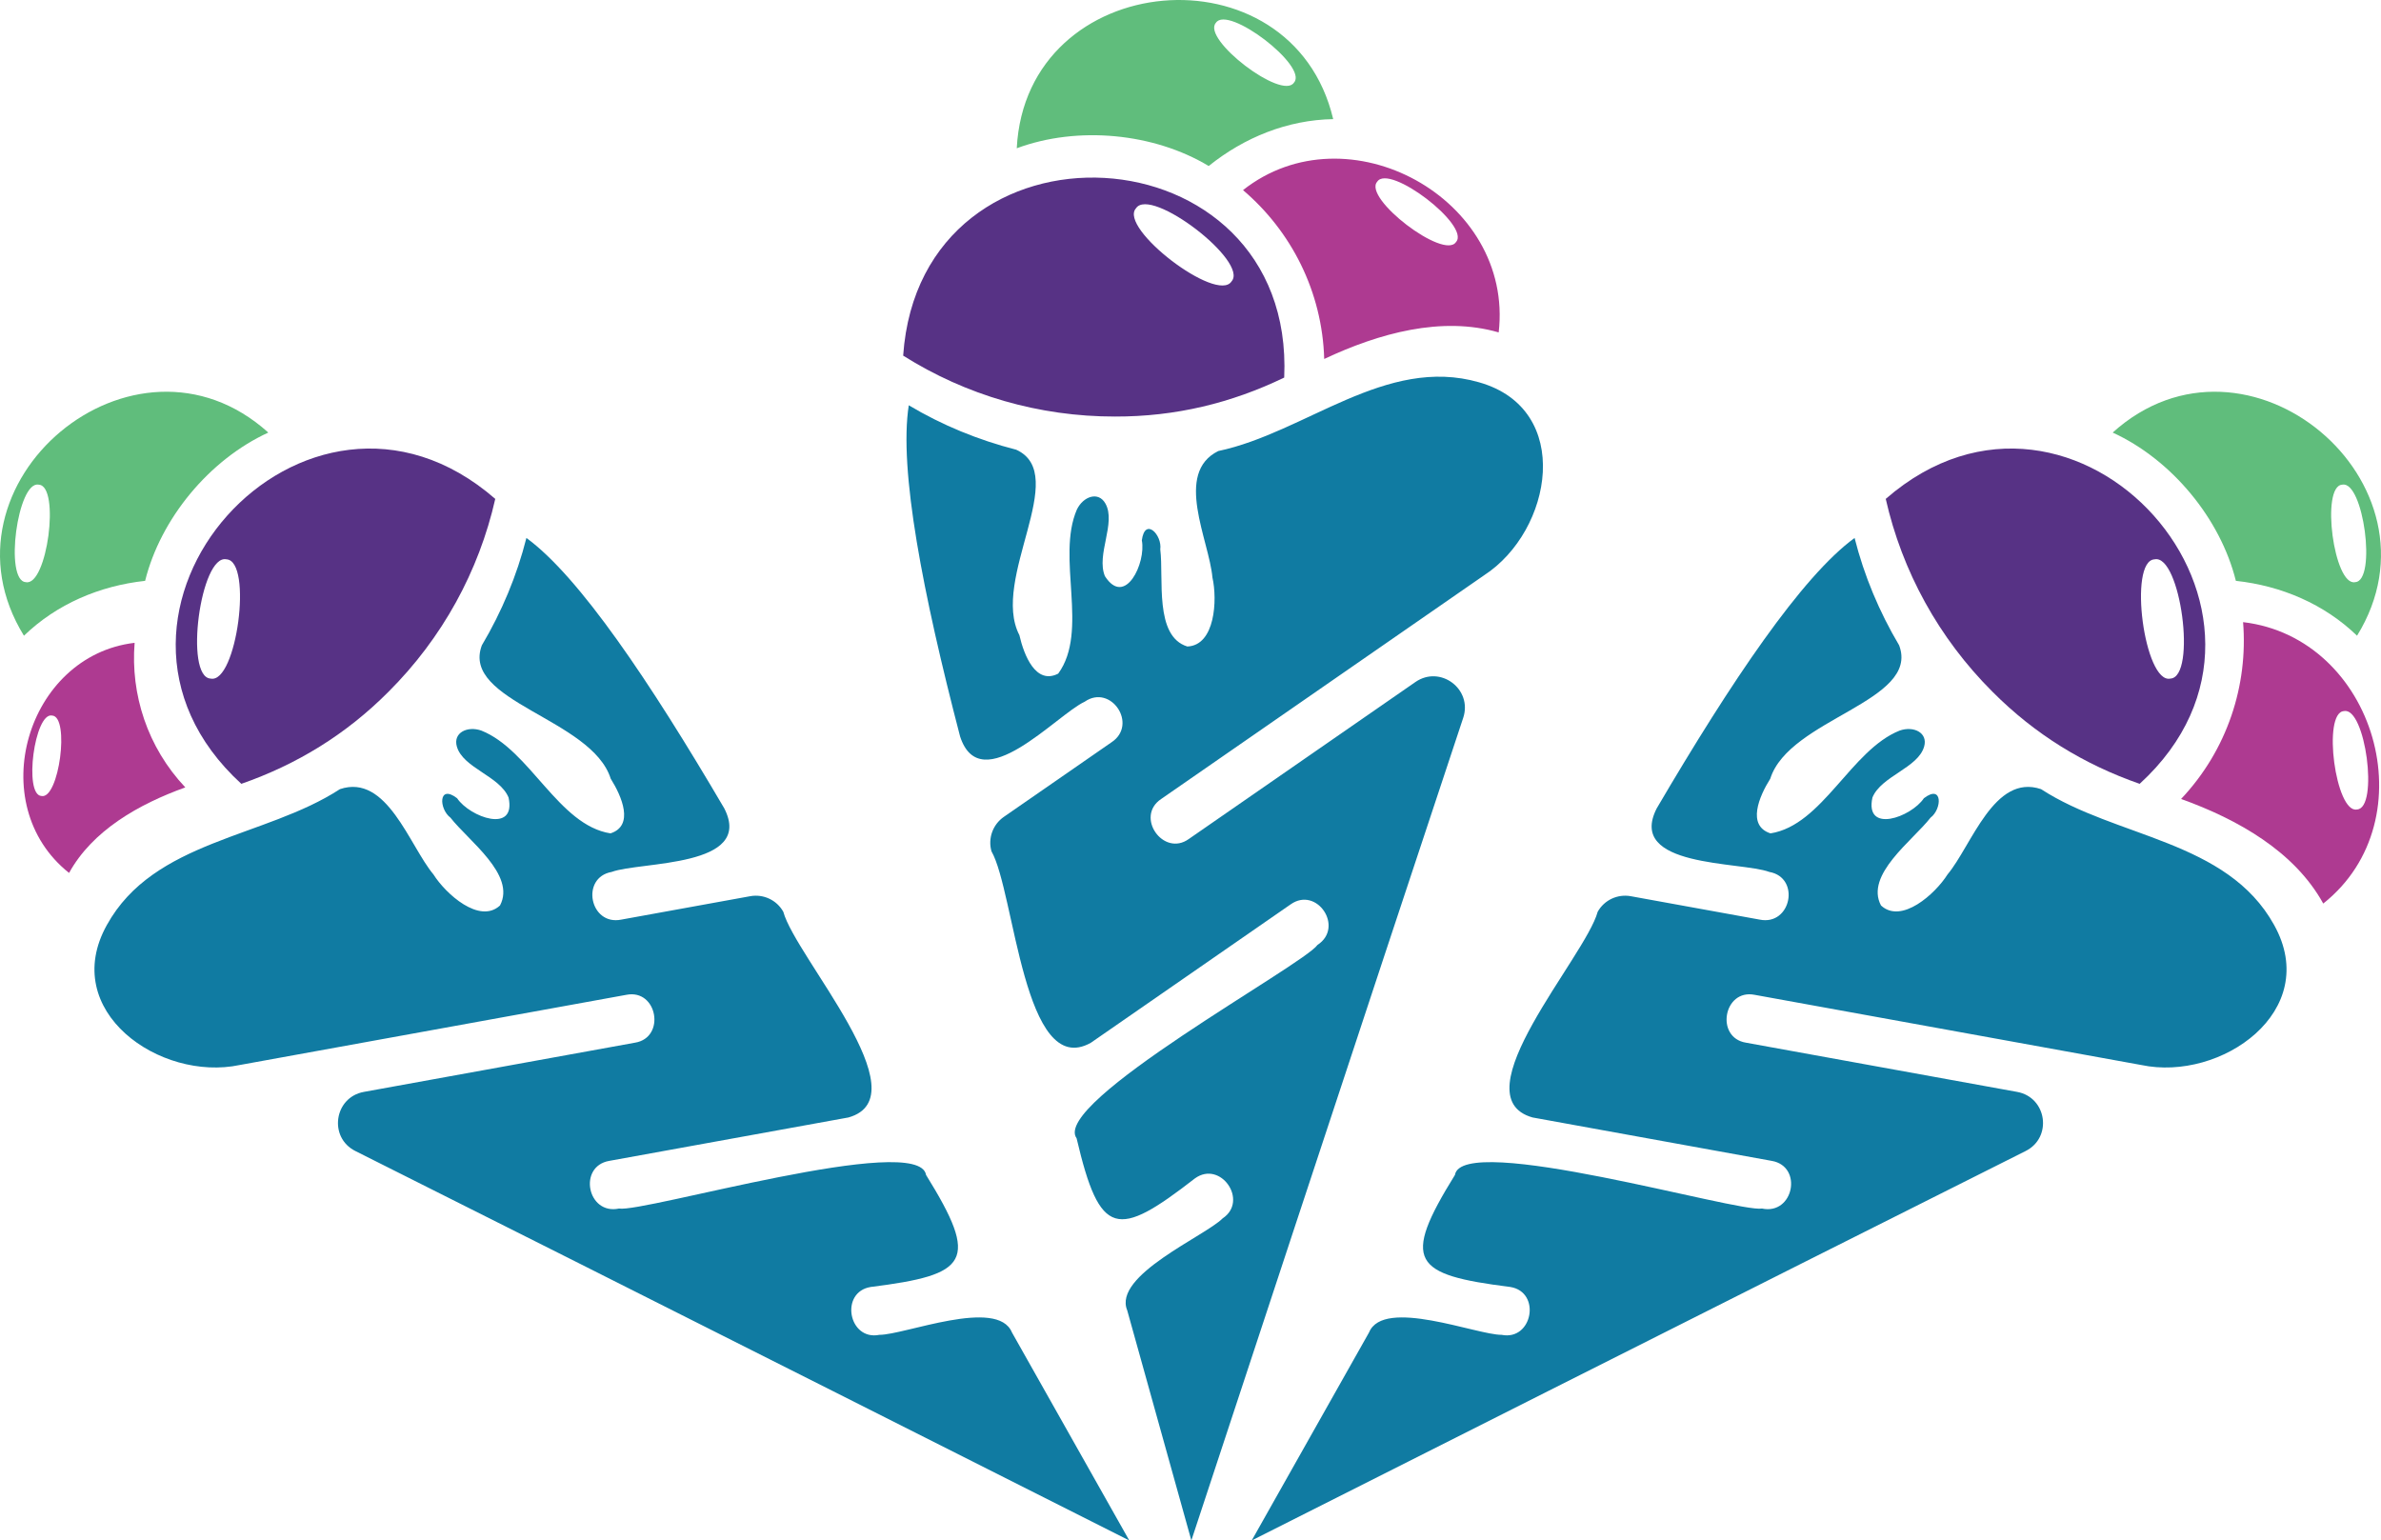 <?xml version="1.0" encoding="utf-8"?>
<!-- Generator: Adobe Illustrator 24.3.0, SVG Export Plug-In . SVG Version: 6.00 Build 0)  -->
<svg version="1.1" id="Layer_2" xmlns="http://www.w3.org/2000/svg" xmlns:xlink="http://www.w3.org/1999/xlink" x="0px" y="0px"
	 viewBox="0 0 293.738 190.047" enable-background="new 0 0 293.738 190.047" xml:space="preserve">
<g>
	<path id="XMLID_4858_" fill="#60BD7C" d="M149.114,20.481c4.402-3.536,9.728-5.688,15.359-5.784
		c-5.09-21.503-37.896-18.651-39.038,3.595C132.96,15.498,142.356,16.411,149.114,20.481z M150.002,2.816
		c1.463-2.249,11.423,5.373,9.634,7.372C158.174,12.436,148.213,4.814,150.002,2.816z"/>
	<path id="XMLID_10_" fill="#60BD7C" d="M275.833,71.658c5.612,0.612,10.901,2.857,14.95,6.77
		c11.605-18.804-13.608-39.984-30.146-25.062C267.934,56.713,273.933,64.002,275.833,71.658z M288.952,59.795
		c2.624-0.556,4.278,11.877,1.6,12.025C287.929,72.376,286.275,59.943,288.952,59.795z"/>
	<path id="XMLID_31_" fill="#60BD7C" d="M33.1,53.366C16.562,38.444-8.651,59.624,2.954,78.429c4.049-3.914,9.337-6.158,14.95-6.77
		C19.805,64.002,25.803,56.713,33.1,53.366z M3.186,71.82c-2.678-0.148-1.025-12.581,1.6-12.025
		C7.463,59.943,5.809,72.376,3.186,71.82z"/>
</g>
<g>
	<path id="XMLID_75_" fill="#AE3A91" d="M163.364,44.287c6.763-3.183,14.494-5.313,21.525-3.277
		c1.902-16.519-18.662-27.725-31.541-17.556C159.285,28.509,163.123,35.953,163.364,44.287z M169.905,22.415
		c1.475-2.27,11.528,5.422,9.723,7.44C178.153,32.124,168.099,24.432,169.905,22.415z"/>
	<path id="XMLID_69_" fill="#AE3A91" d="M269.076,98.568c7.033,2.531,14.005,6.492,17.537,12.903
		c13.025-10.336,6.408-32.801-9.889-34.717C277.349,84.528,274.799,92.505,269.076,98.568z M289.168,87.728
		c2.648-0.562,4.317,11.985,1.615,12.136C288.135,100.425,286.464,87.877,289.168,87.728z"/>
	<path id="XMLID_11_" fill="#AE3A91" d="M16.607,79.305C3.281,80.872-2.13,99.241,8.521,107.693
		c2.888-5.243,8.589-8.481,14.34-10.551C18.182,92.184,16.097,85.661,16.607,79.305z M5.112,98.201
		c-2.21-0.123-0.845-10.383,1.32-9.924C8.643,88.399,7.277,98.66,5.112,98.201z"/>
</g>
<g>
	<path id="XMLID_4866_" fill="#573285" d="M137.569,51.389c7.437,0.017,14.345-1.659,20.861-4.808
		c1.389-31.118-44.868-33.661-47.008-2.706C119.163,48.756,128.177,51.402,137.569,51.389z M140.141,25.701
		c1.788-2.752,13.977,6.573,11.788,9.019C150.139,37.471,137.952,28.146,140.141,25.701z"/>
	<path id="XMLID_25_" fill="#573285" d="M245.815,85.35c5.247,5.271,11.316,8.97,18.15,11.351
		c22.986-21.021-7.924-55.529-31.326-35.153C234.661,70.473,239.165,78.718,245.815,85.35z M265.797,69.005
		c3.21-0.682,5.235,14.532,1.957,14.713C264.545,84.397,262.521,69.186,265.797,69.005z"/>
	<path id="XMLID_46_" fill="#573285" d="M61.099,61.549C37.696,41.173,6.786,75.68,29.772,96.701
		c6.834-2.381,12.903-6.08,18.15-11.351C54.573,78.718,59.076,70.473,61.099,61.549z M25.983,83.717
		c-3.278-0.181-1.253-15.394,1.957-14.713C31.217,69.186,29.193,84.397,25.983,83.717z"/>
</g>
<g>
	<path id="XMLID_5_" fill="#107BA2" d="M182.467,47.164c-11.523-3.31-21.382,6.203-32.174,8.481
		c-5.487,2.718-1.132,10.974-0.718,15.601c0.625,2.762,0.338,8.381-3.099,8.511c-4.099-1.264-2.89-8.415-3.336-11.978
		c0.256-1.78-1.892-4.032-2.275-1.118c0.544,2.767-2.059,8.308-4.554,4.42c-1.103-2.665,1.414-6.547,0.062-8.96
		c-0.867-1.547-2.738-0.887-3.524,0.747c-2.565,5.943,1.53,14.986-2.301,20.237c-2.757,1.413-4.218-2.239-4.789-4.749
		c-3.599-6.917,6.368-19.803-0.391-22.876c-4.653-1.187-9.136-3.02-13.255-5.481c-1.244,7.957,1.745,23.255,6.33,40.856
		c2.537,7.821,11.933-2.703,15.362-4.28c3.244-2.26,6.64,2.822,3.308,5.007c0,0-13.27,9.192-13.27,9.192
		c-1.365,0.945-1.982,2.651-1.529,4.248c2.875,5.013,3.97,28.268,12.258,23.625c0.001-0.001,24.654-17.079,24.654-17.079
		c3.229-2.276,6.652,2.834,3.308,5.007c-1.728,2.488-32.904,19.467-29.717,23.856c2.874,12.254,4.998,12.402,14.604,4.942
		c3.162-2.276,6.653,2.773,3.416,4.933c-2.153,2.182-13.579,7.027-11.776,11.348c1.178,4.193,7.913,28.39,7.913,28.39
		s22.983-69.759,33.538-101.485c1.178-3.542-2.831-6.543-5.899-4.417l-27.953,19.364c-3.137,2.255-6.666-2.753-3.416-4.932
		c0,0,39.848-27.604,39.848-27.604C191.518,65.496,194.18,50.488,182.467,47.164z"/>
	<path id="XMLID_3_" fill="#107BA2" d="M280.549,114.11c-5.808-10.489-19.506-10.733-28.748-16.753
		c-5.802-1.958-8.56,6.959-11.539,10.524c-1.511,2.395-5.687,6.165-8.21,3.827c-2.005-3.792,3.907-7.993,6.11-10.829
		c1.44-1.078,1.513-4.189-0.818-2.4c-1.572,2.341-7.331,4.419-6.346-0.094c1.104-2.664,5.629-3.63,6.38-6.292
		c0.481-1.707-1.308-2.563-3.02-1.963c-6.016,2.388-9.515,11.679-15.937,12.683c-2.949-0.95-1.399-4.566-0.028-6.745
		c2.346-7.436,18.505-9.5,15.9-16.452c-2.451-4.13-4.325-8.596-5.497-13.248c-6.507,4.747-15.21,17.678-24.414,33.365
		c-3.737,7.324,10.349,6.526,13.889,7.836c3.892,0.696,2.7,6.691-1.202,5.88c0,0-15.883-2.883-15.883-2.883
		c-1.633-0.296-3.276,0.473-4.085,1.923c-1.512,5.578-17.181,22.795-8.037,25.373c0.001,0,29.51,5.356,29.51,5.356
		c3.892,0.674,2.7,6.707-1.201,5.88c-2.982,0.537-37.032-9.502-37.882-4.144c-6.632,10.697-5.236,12.303,6.832,13.821
		c3.845,0.626,2.743,6.665-1.073,5.904c-3.066,0.021-14.571-4.633-16.351-0.302c-2.132,3.798-14.479,25.671-14.479,25.671
		s65.579-33.075,95.476-48.045c3.338-1.671,2.625-6.628-1.048-7.295l-33.457-6.073c-3.813-0.623-2.767-6.661,1.072-5.903
		c0,0,47.696,8.658,47.696,8.658C273.987,133.473,286.482,124.743,280.549,114.11z"/>
	<path id="XMLID_1_" fill="#107BA2" d="M13.188,114.11c5.808-10.489,19.506-10.733,28.748-16.753
		c5.802-1.958,8.56,6.959,11.539,10.524c1.511,2.395,5.687,6.165,8.21,3.827c2.005-3.792-3.907-7.993-6.11-10.829
		c-1.44-1.078-1.513-4.189,0.818-2.4c1.572,2.341,7.331,4.419,6.346-0.094c-1.104-2.664-5.629-3.63-6.38-6.292
		c-0.481-1.707,1.308-2.563,3.02-1.963c6.016,2.388,9.515,11.679,15.937,12.683c2.949-0.95,1.399-4.566,0.028-6.745
		c-2.346-7.436-18.505-9.5-15.9-16.452c2.451-4.13,4.325-8.596,5.497-13.248c6.507,4.747,15.21,17.678,24.414,33.365
		c3.737,7.324-10.349,6.526-13.889,7.836c-3.892,0.696-2.7,6.691,1.202,5.88c0,0,15.883-2.883,15.883-2.883
		c1.633-0.296,3.276,0.473,4.085,1.923c1.512,5.578,17.181,22.795,8.037,25.373c-0.001,0-29.51,5.356-29.51,5.356
		c-3.892,0.674-2.7,6.707,1.201,5.88c2.982,0.537,37.032-9.502,37.882-4.144c6.632,10.697,5.236,12.303-6.832,13.821
		c-3.845,0.626-2.743,6.665,1.073,5.904c3.066,0.021,14.571-4.633,16.351-0.302c2.132,3.798,14.479,25.671,14.479,25.671
		s-65.579-33.075-95.476-48.045c-3.338-1.671-2.625-6.628,1.048-7.295l33.457-6.073c3.813-0.623,2.767-6.661-1.072-5.903
		c0,0-47.696,8.658-47.696,8.658C19.75,133.473,7.255,124.743,13.188,114.11z"/>
</g>
</svg>
